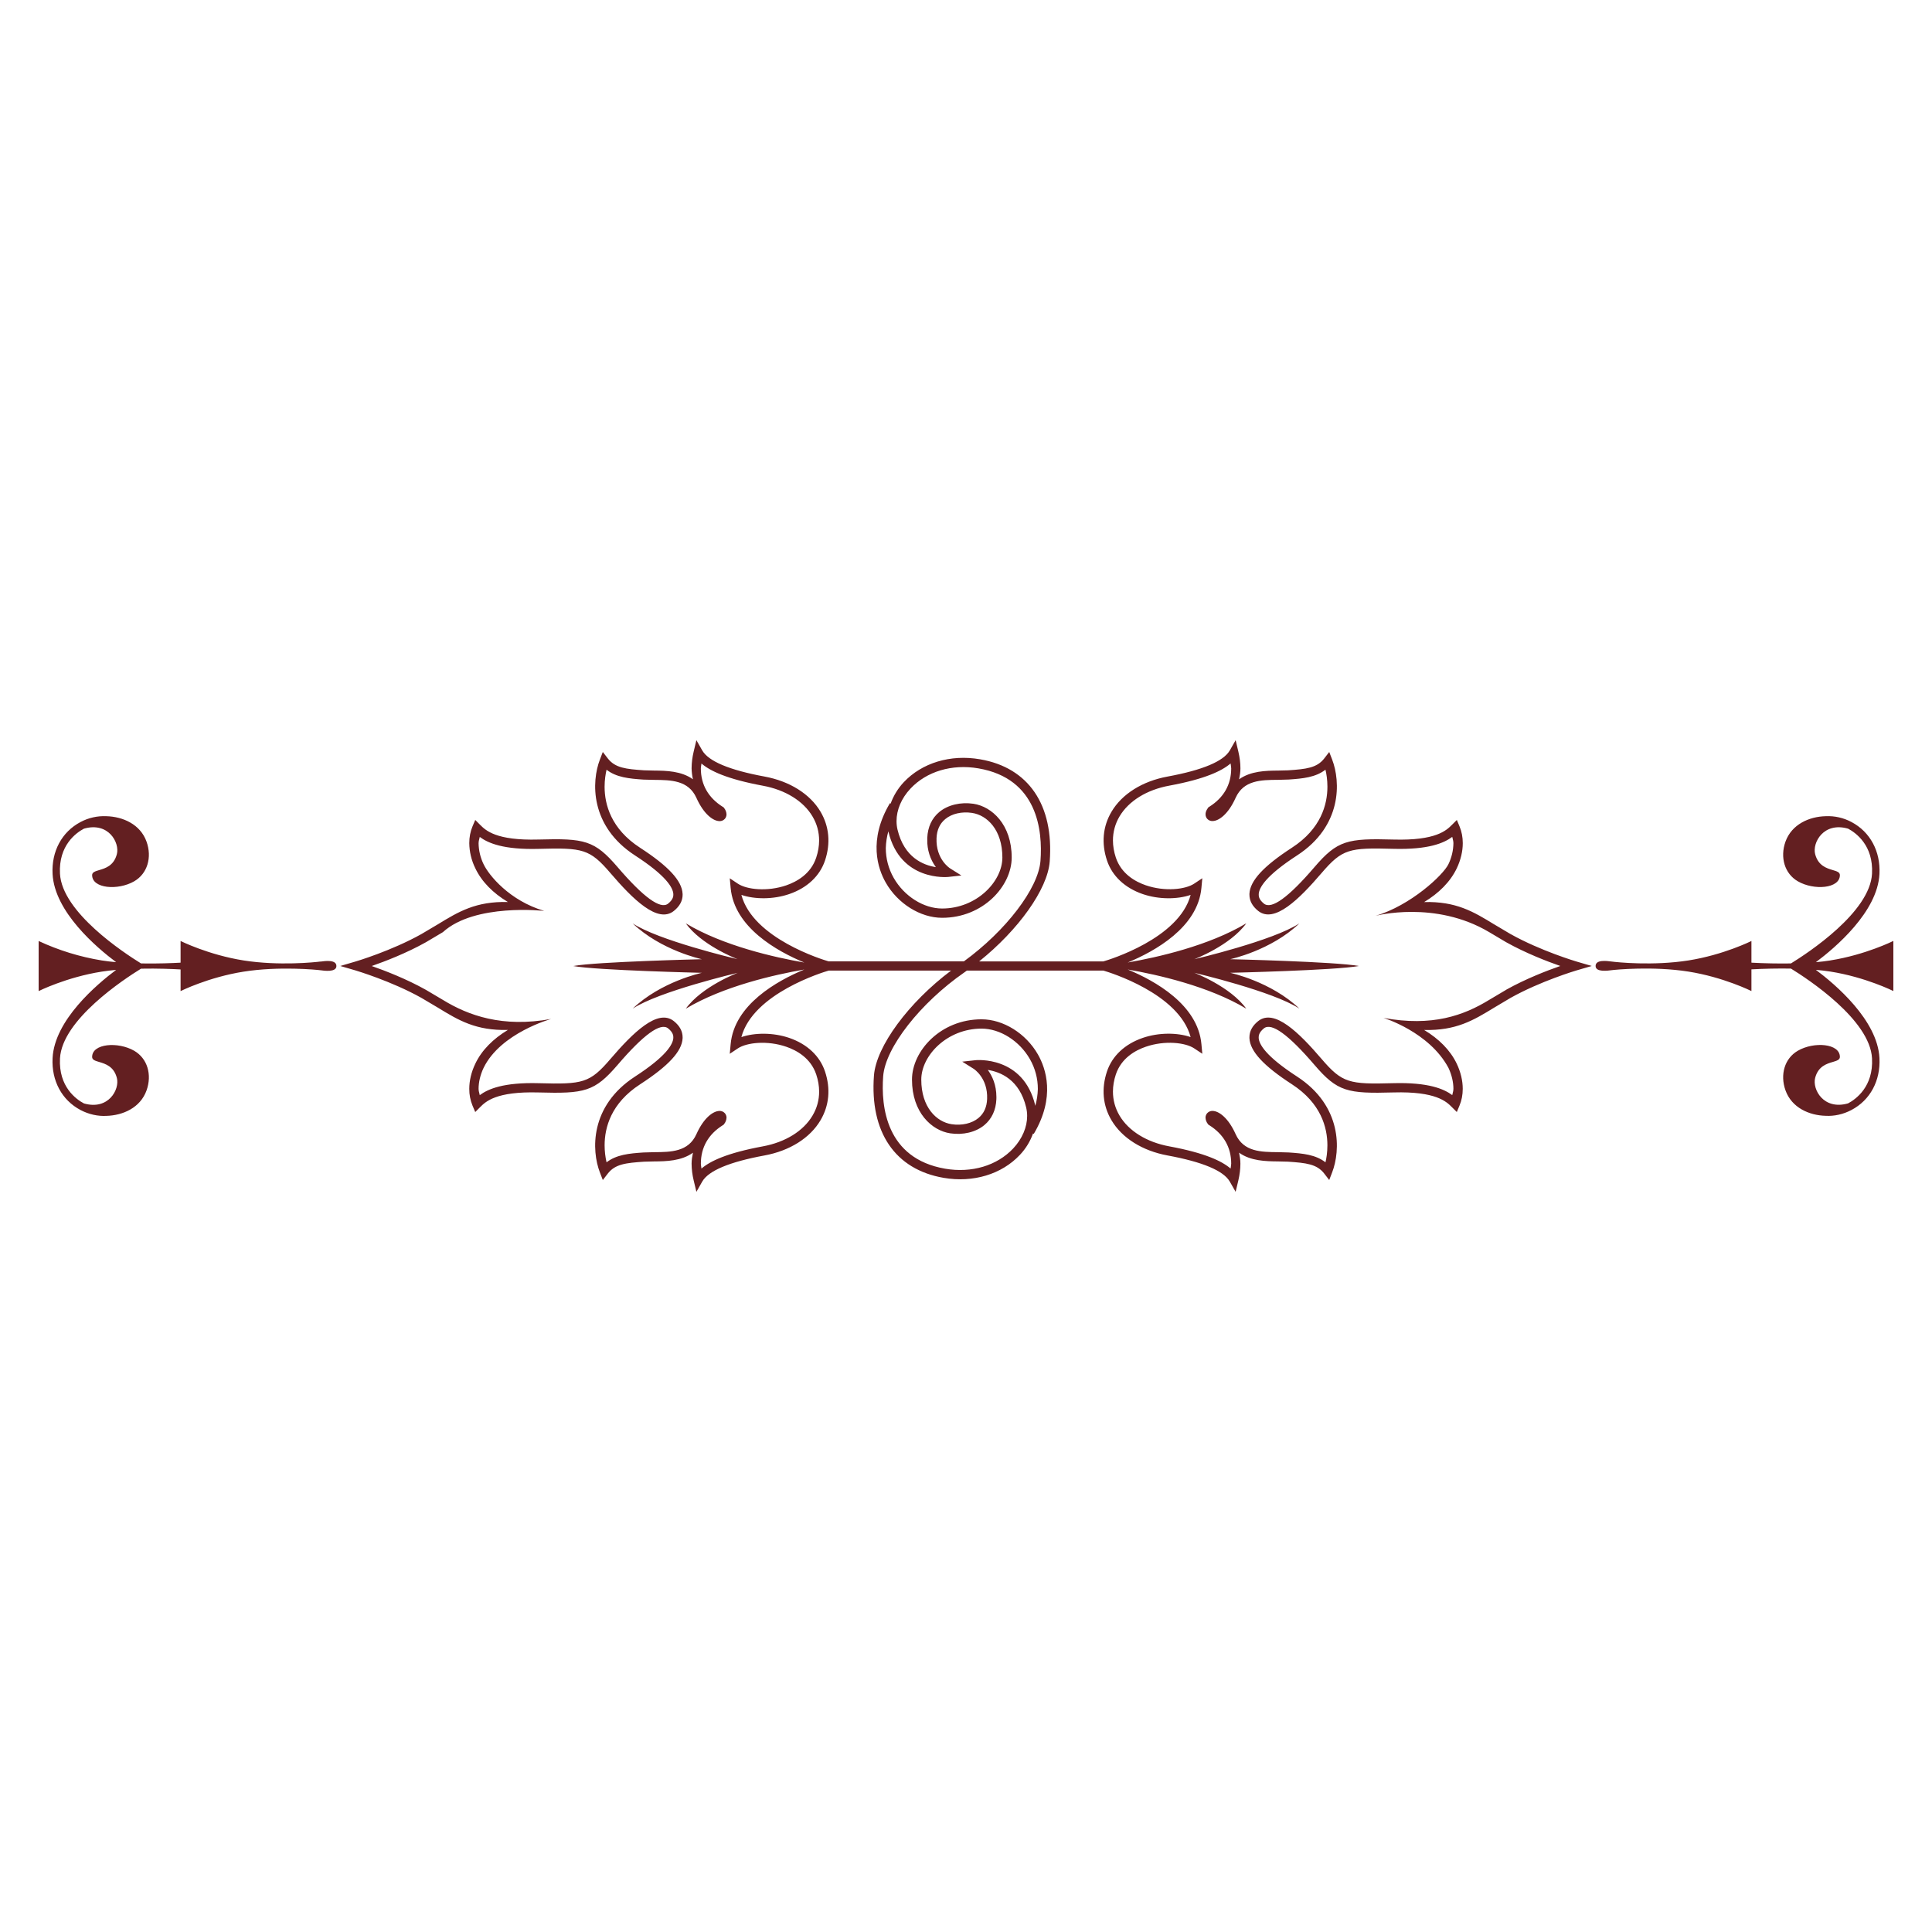 <svg width="115" height="115" viewBox="0 0 115 115" fill="none" xmlns="http://www.w3.org/2000/svg">
<path fill-rule="evenodd" clip-rule="evenodd" d="M88.93 55.016L89.921 55.604L89.918 55.601C91.709 56.604 93.819 57.227 93.84 57.234L94.746 57.499L93.841 57.763H93.84C93.779 57.782 91.693 58.404 89.918 59.396L88.927 59.985C87.702 60.735 86.669 61.354 84.77 61.308C85.642 61.831 86.327 62.507 86.715 63.324C86.948 63.818 87.068 64.329 87.068 64.812C87.068 65.167 87.003 65.507 86.873 65.814L86.715 66.192L86.424 65.902C86.094 65.571 85.477 64.955 82.947 65.026C80.21 65.103 79.612 64.988 78.238 63.383C76.695 61.583 75.685 60.851 75.234 61.211C74.941 61.447 74.916 61.647 74.921 61.776C74.941 62.163 75.351 62.877 77.2 64.077C79.909 65.835 79.793 68.49 79.296 69.782L79.12 70.239L78.821 69.852C78.383 69.289 77.748 69.22 76.664 69.147L76.067 69.132C75.347 69.125 74.444 69.109 73.755 68.612C73.796 68.824 73.833 69.038 73.833 69.266C73.833 69.583 73.792 69.916 73.712 70.26L73.549 70.941L73.202 70.334C72.831 69.685 71.582 69.161 69.49 68.776C67.995 68.5 66.782 67.736 66.159 66.68C65.642 65.806 65.55 64.802 65.891 63.778C66.2 62.854 66.955 62.145 68.021 61.779C68.976 61.451 70.08 61.459 70.87 61.731C70.183 59.135 66.008 57.868 65.678 57.773H57.549L57.485 57.821L57.408 57.876C54.777 59.701 52.698 62.36 52.57 64.061C52.435 65.857 52.737 68.96 56.261 69.566C57.834 69.836 59.346 69.385 60.308 68.362C60.846 67.787 61.14 67.093 61.14 66.426C61.14 66.257 61.12 66.089 61.082 65.925C60.687 64.254 59.544 63.803 58.798 63.686C59.057 64.038 59.31 64.568 59.31 65.304L59.308 65.43C59.282 66.071 59.035 66.603 58.591 66.971C58.084 67.392 57.324 67.574 56.562 67.46C55.465 67.296 54.285 66.224 54.285 64.261C54.285 62.563 55.984 60.673 58.425 60.673C59.721 60.673 61.07 61.515 61.784 62.77C62.252 63.592 62.839 65.295 61.533 67.495L61.49 67.469C61.321 67.943 61.055 68.376 60.71 68.741C59.623 69.9 57.925 70.412 56.169 70.11C53.281 69.613 51.77 67.393 52.021 64.02C52.153 62.279 54.089 59.668 56.61 57.774H49.324C48.991 57.869 44.816 59.136 44.13 61.732C44.92 61.461 46.024 61.454 46.979 61.78C48.045 62.146 48.8 62.855 49.108 63.779C49.45 64.804 49.357 65.808 48.84 66.682C48.218 67.738 47.004 68.501 45.509 68.777C43.417 69.162 42.168 69.686 41.798 70.335L41.453 70.942L41.29 70.261C41.211 69.936 41.169 69.602 41.166 69.267C41.166 69.039 41.205 68.825 41.247 68.614C40.558 69.11 39.653 69.128 38.934 69.133L38.339 69.148C37.254 69.221 36.619 69.29 36.181 69.853L35.882 70.24L35.706 69.783C35.209 68.492 35.092 65.836 37.802 64.079C39.65 62.88 40.061 62.164 40.079 61.777C40.087 61.648 40.061 61.448 39.767 61.212C39.316 60.852 38.306 61.584 36.763 63.386C35.388 64.988 34.791 65.103 32.055 65.027C29.526 64.957 28.91 65.571 28.579 65.901L28.578 65.902L28.288 66.193L28.127 65.813C27.996 65.496 27.93 65.156 27.933 64.813C27.933 64.33 28.052 63.818 28.288 63.324C28.674 62.507 29.358 61.831 30.231 61.306C28.331 61.354 27.299 60.735 26.073 59.984L25.081 59.396C23.309 58.404 21.222 57.783 21.16 57.763L20.255 57.499L21.159 57.234H21.16C21.221 57.216 23.309 56.594 25.081 55.601L26.073 55.013C27.299 54.263 28.331 53.644 30.231 53.691C29.358 53.167 28.674 52.491 28.288 51.674C28.061 51.21 27.94 50.702 27.933 50.186C27.933 49.83 27.998 49.49 28.128 49.183L28.289 48.806L28.578 49.097C28.911 49.428 29.526 50.043 32.055 49.972C34.792 49.896 35.388 50.012 36.763 51.615C38.306 53.415 39.316 54.148 39.767 53.788C40.061 53.552 40.087 53.352 40.08 53.223C40.061 52.836 39.65 52.121 37.802 50.922C35.093 49.165 35.209 46.509 35.706 45.218L35.881 44.76L36.18 45.147C36.619 45.71 37.254 45.779 38.339 45.852L38.934 45.867C39.653 45.873 40.558 45.89 41.246 46.386C41.198 46.172 41.172 45.953 41.166 45.733C41.169 45.398 41.211 45.064 41.29 44.738L41.452 44.058L41.798 44.665C42.168 45.313 43.417 45.838 45.509 46.223C47.004 46.499 48.218 47.261 48.842 48.316C49.357 49.192 49.45 50.195 49.108 51.22C48.799 52.143 48.044 52.853 46.979 53.218C46.024 53.546 44.92 53.538 44.13 53.267C44.816 55.862 48.991 57.13 49.324 57.225H57.373C59.87 55.408 61.81 52.88 61.933 51.24C62.068 49.444 61.768 46.342 58.242 45.737C56.671 45.465 55.157 45.915 54.196 46.94C53.657 47.512 53.365 48.208 53.365 48.875C53.365 49.045 53.384 49.213 53.422 49.376C53.819 51.047 54.961 51.499 55.706 51.615C55.364 51.147 55.184 50.579 55.195 49.998V49.936V49.872C55.221 49.233 55.468 48.7 55.912 48.332C56.421 47.912 57.179 47.73 57.943 47.843C59.04 48.008 60.22 49.078 60.22 51.043C60.22 52.74 58.52 54.631 56.08 54.631C54.785 54.631 53.435 53.788 52.722 52.533C52.254 51.713 51.666 50.009 52.971 47.809C52.971 47.809 53.006 47.832 53.013 47.834C53.184 47.362 53.449 46.93 53.792 46.563C54.881 45.404 56.58 44.892 58.334 45.195C61.222 45.69 62.736 47.909 62.483 51.283C62.359 52.933 60.611 55.364 58.283 57.226H65.678C66.01 57.131 70.186 55.864 70.871 53.268C70.081 53.539 68.976 53.546 68.022 53.22C66.956 52.854 66.201 52.144 65.893 51.221C65.551 50.196 65.643 49.192 66.161 48.318C66.783 47.263 67.997 46.5 69.491 46.225C71.584 45.839 72.832 45.315 73.203 44.666L73.55 44.059L73.712 44.74C73.792 45.085 73.835 45.417 73.835 45.734C73.835 45.962 73.798 46.176 73.756 46.388C74.446 45.891 75.349 45.873 76.068 45.868L76.666 45.853C77.749 45.78 78.384 45.711 78.822 45.148L79.121 44.761L79.297 45.218C79.793 46.509 79.91 49.166 77.201 50.922C75.353 52.121 74.942 52.837 74.924 53.224C74.917 53.353 74.941 53.553 75.235 53.788C75.686 54.149 76.696 53.417 78.239 51.617C79.613 50.012 80.211 49.897 82.948 49.973C85.478 50.044 86.094 49.428 86.425 49.098L86.717 48.807L86.876 49.187C87.005 49.492 87.07 49.834 87.07 50.187C87.07 50.67 86.95 51.182 86.717 51.676C86.328 52.493 85.643 53.169 84.771 53.694C86.67 53.646 87.704 54.265 88.928 55.016H88.93ZM57.226 52.112L56.441 52.199H56.44C56.411 52.203 53.588 52.48 52.883 49.504C52.881 49.499 52.88 49.494 52.88 49.489L52.879 49.478C52.787 49.804 52.736 50.14 52.726 50.479C52.726 51.104 52.885 51.706 53.198 52.258C53.819 53.346 54.975 54.078 56.077 54.078C58.131 54.078 59.665 52.474 59.665 51.042C59.665 49.395 58.758 48.523 57.859 48.387C57.249 48.295 56.651 48.433 56.264 48.757C55.939 49.025 55.765 49.407 55.746 49.893C55.699 51.137 56.519 51.668 56.555 51.69L57.226 52.112ZM43.9 57.093C43.621 57.027 39.153 55.959 37.656 54.961C39.349 56.58 41.778 57.096 41.778 57.096C41.778 57.096 35.513 57.243 34.119 57.501C35.513 57.759 41.778 57.906 41.778 57.906C41.778 57.906 39.349 58.421 37.657 60.041C39.202 59.011 43.913 57.906 43.913 57.906C43.913 57.906 41.778 58.715 40.822 60.041C43.053 58.703 46.115 58.015 47.877 57.709C46.255 58.382 43.706 59.801 43.491 62.151L43.439 62.726L43.919 62.405C44.45 62.052 45.671 61.919 46.8 62.306C47.435 62.524 48.261 62.988 48.585 63.956C48.7 64.301 48.758 64.644 48.758 64.977C48.758 65.481 48.627 65.963 48.365 66.403C47.825 67.321 46.746 67.989 45.41 68.235C43.257 68.632 42.264 69.121 41.753 69.558C41.749 69.518 41.744 69.478 41.737 69.438C41.726 69.382 41.72 69.324 41.718 69.267C41.718 68.299 42.162 67.516 43.028 66.974L43.074 66.945L43.107 66.9C43.191 66.794 43.239 66.664 43.245 66.529C43.245 66.444 43.222 66.379 43.197 66.335C43.159 66.267 43.102 66.212 43.033 66.175C42.964 66.138 42.886 66.122 42.809 66.128C42.464 66.14 41.903 66.508 41.453 67.51C40.978 68.566 39.938 68.575 38.93 68.582L38.3 68.6C37.441 68.657 36.69 68.731 36.104 69.186C36.028 68.854 35.99 68.515 35.989 68.174C35.989 67.116 36.369 65.666 38.101 64.543C39.789 63.448 40.592 62.578 40.631 61.806L40.632 61.748C40.632 61.385 40.458 61.059 40.111 60.782C39.147 60.012 37.666 61.484 36.343 63.026C35.104 64.474 34.696 64.548 32.07 64.476C29.975 64.418 29.052 64.82 28.557 65.187C28.549 65.143 28.539 65.1 28.527 65.057C28.507 64.981 28.487 64.904 28.487 64.819C28.487 64.414 28.588 63.979 28.786 63.563C29.801 61.477 32.809 60.651 32.809 60.651C29.908 61.183 27.871 60.444 26.361 59.517L25.349 58.918C24.187 58.267 22.924 57.779 22.126 57.501C22.925 57.224 24.187 56.737 25.349 56.087L26.361 55.486C28.268 53.75 32.395 54.221 32.395 54.221C30.324 53.611 29.094 52.094 28.785 51.441C28.594 51.049 28.493 50.621 28.487 50.186C28.487 50.1 28.507 50.023 28.527 49.944C28.539 49.903 28.549 49.861 28.557 49.818C29.051 50.185 29.975 50.586 32.07 50.528C34.696 50.455 35.104 50.531 36.343 51.978C37.666 53.52 39.147 54.993 40.111 54.222C40.456 53.945 40.632 53.621 40.632 53.257C40.632 53.238 40.632 53.218 40.63 53.199C40.592 52.426 39.789 51.557 38.101 50.462C36.37 49.34 35.988 47.888 35.988 46.829C35.988 46.415 36.048 46.067 36.104 45.817C36.69 46.273 37.441 46.347 38.301 46.405L38.929 46.421H38.93C39.938 46.43 40.978 46.438 41.453 47.493C41.903 48.494 42.465 48.864 42.809 48.875C42.886 48.881 42.964 48.865 43.033 48.828C43.102 48.791 43.159 48.736 43.197 48.668C43.229 48.608 43.245 48.542 43.245 48.475C43.239 48.34 43.191 48.21 43.107 48.103L43.074 48.059L43.028 48.03C42.162 47.488 41.717 46.705 41.717 45.738C41.717 45.683 41.728 45.624 41.737 45.566C41.744 45.526 41.75 45.486 41.753 45.447C42.263 45.883 43.256 46.371 45.41 46.769C46.746 47.015 47.825 47.682 48.365 48.6C48.627 49.042 48.757 49.524 48.757 50.027C48.757 50.361 48.699 50.702 48.584 51.048C48.262 52.018 47.435 52.48 46.8 52.7C45.671 53.086 44.45 52.953 43.919 52.599L43.439 52.279L43.491 52.854C43.705 55.203 46.254 56.623 47.877 57.295C46.114 56.988 43.053 56.302 40.822 54.963C41.733 56.226 43.716 57.022 43.9 57.093ZM57.277 63.194L58.063 63.107L58.065 63.106C58.093 63.103 60.917 62.825 61.622 65.802C61.622 65.805 61.622 65.808 61.622 65.811L61.624 65.829C61.716 65.502 61.767 65.165 61.777 64.826C61.777 64.201 61.62 63.598 61.305 63.045C60.684 61.957 59.529 61.227 58.426 61.227C56.372 61.227 54.838 62.83 54.838 64.263C54.838 65.91 55.746 66.782 56.645 66.917C57.255 67.009 57.852 66.871 58.242 66.548C58.566 66.28 58.739 65.898 58.757 65.413C58.805 64.169 57.984 63.638 57.95 63.616L57.277 63.194ZM88.641 59.517L89.652 58.917V58.914C90.816 58.262 92.077 57.777 92.875 57.499C92.077 57.221 90.816 56.734 89.652 56.084L88.64 55.483C85.421 53.569 81.881 54.513 81.881 54.513C83.956 53.902 85.908 52.089 86.217 51.438C86.406 51.047 86.508 50.618 86.513 50.182C86.513 50.097 86.494 50.022 86.474 49.943C86.463 49.901 86.453 49.858 86.444 49.815C85.95 50.182 85.026 50.583 82.932 50.525C80.307 50.453 79.898 50.528 78.659 51.974C77.336 53.517 75.855 54.991 74.89 54.219C74.545 53.943 74.371 53.618 74.371 53.253V53.196C74.411 52.423 75.213 51.553 76.9 50.459C78.632 49.336 79.013 47.885 79.013 46.827C79.013 46.413 78.956 46.064 78.897 45.815C78.311 46.27 77.561 46.344 76.703 46.401L76.073 46.419C75.066 46.425 74.024 46.435 73.549 47.49C73.1 48.491 72.537 48.86 72.195 48.871C72.117 48.878 72.039 48.861 71.97 48.825C71.9 48.788 71.843 48.733 71.805 48.664C71.773 48.605 71.757 48.539 71.758 48.471C71.758 48.372 71.789 48.248 71.896 48.101L71.927 48.055L71.973 48.027C72.841 47.485 73.286 46.703 73.286 45.734C73.284 45.679 73.278 45.624 73.268 45.57C73.26 45.528 73.253 45.486 73.249 45.443C72.742 45.88 71.747 46.369 69.594 46.766C68.257 47.012 67.18 47.68 66.638 48.597C66.381 49.028 66.246 49.522 66.247 50.024C66.247 50.357 66.304 50.7 66.419 51.045C66.743 52.014 67.569 52.478 68.204 52.696C69.334 53.083 70.556 52.949 71.085 52.596L71.566 52.276L71.513 52.85C71.299 55.201 68.749 56.619 67.127 57.292C68.891 56.985 71.951 56.298 74.183 54.96C73.226 56.286 71.091 57.095 71.091 57.095C71.091 57.095 75.801 55.991 77.348 54.96C75.655 56.581 73.226 57.095 73.226 57.095C73.226 57.095 79.49 57.241 80.885 57.5C79.49 57.758 73.226 57.905 73.226 57.905C73.226 57.905 75.655 58.421 77.348 60.04C75.801 59.009 71.091 57.905 71.091 57.905C71.091 57.905 73.226 58.715 74.183 60.04C71.952 58.701 68.891 58.014 67.127 57.708C68.748 58.381 71.299 59.8 71.513 62.149L71.566 62.724L71.085 62.404C70.556 62.052 69.332 61.918 68.204 62.305C67.568 62.523 66.743 62.986 66.419 63.955C66.304 64.3 66.247 64.643 66.247 64.976C66.247 65.48 66.378 65.962 66.638 66.402C67.18 67.32 68.258 67.988 69.593 68.234C71.747 68.632 72.742 69.121 73.25 69.557C73.253 69.514 73.259 69.472 73.268 69.43C73.278 69.376 73.284 69.321 73.286 69.266C73.286 68.297 72.841 67.515 71.974 66.972L71.928 66.944L71.894 66.899C71.811 66.793 71.763 66.663 71.757 66.528C71.757 66.444 71.781 66.378 71.805 66.334C71.844 66.266 71.901 66.211 71.97 66.174C72.039 66.138 72.117 66.121 72.195 66.127C72.537 66.139 73.1 66.507 73.549 67.508C74.024 68.565 75.065 68.573 76.071 68.581L76.703 68.599C77.561 68.656 78.313 68.73 78.897 69.185C78.956 68.937 79.012 68.587 79.012 68.173C79.012 67.115 78.632 65.666 76.902 64.541C75.213 63.447 74.411 62.577 74.372 61.804L74.371 61.747C74.371 61.382 74.545 61.057 74.89 60.781C75.856 60.01 77.336 61.482 78.659 63.025C79.898 64.472 80.307 64.547 82.932 64.475C85.026 64.417 85.949 64.819 86.444 65.185C86.452 65.139 86.463 65.097 86.474 65.053C86.497 64.977 86.511 64.897 86.513 64.817C86.513 64.413 86.413 63.978 86.217 63.562C85.068 61.416 82.354 60.59 82.354 60.59C85.255 61.124 87.13 60.443 88.641 59.517ZM19.073 57.234C18.762 57.277 16.6 57.5 14.503 57.17C12.405 56.839 10.749 56.011 10.749 56.011V57.301C10.287 57.328 9.391 57.365 8.395 57.347C7.385 56.724 3.691 54.304 3.57 52.005C3.481 50.317 4.533 49.57 4.997 49.325C6.457 48.907 7.132 50.161 6.957 50.839C6.778 51.532 6.274 51.682 5.905 51.791C5.666 51.863 5.484 51.917 5.484 52.09C5.484 52.898 7.029 53.013 7.988 52.458C8.778 52.001 9.057 51.033 8.724 50.101C8.356 49.066 7.315 48.607 6.326 48.583C5.794 48.559 5.264 48.679 4.794 48.93C3.681 49.517 3.058 50.676 3.13 52.028C3.249 54.282 5.752 56.404 6.913 57.272C6.626 57.248 6.339 57.213 6.055 57.169C4.756 56.957 3.493 56.568 2.3 56.012V58.993C2.3 58.993 3.956 58.165 6.055 57.835C6.331 57.791 6.617 57.758 6.913 57.731C5.751 58.6 3.248 60.721 3.13 62.976C3.059 64.328 3.682 65.486 4.794 66.073C5.292 66.335 5.829 66.448 6.326 66.421C7.315 66.397 8.355 65.939 8.724 64.903C9.057 63.971 8.778 63.004 7.988 62.546C7.03 61.992 5.484 62.108 5.484 62.914C5.484 63.088 5.666 63.143 5.905 63.213C6.273 63.324 6.779 63.474 6.957 64.166C7.132 64.845 6.457 66.099 4.997 65.681C4.534 65.436 3.482 64.689 3.571 63C3.691 60.703 7.385 58.281 8.395 57.659C9.391 57.64 10.287 57.678 10.749 57.705V58.994C10.749 58.994 12.405 58.166 14.503 57.836C16.6 57.503 18.877 57.724 19.073 57.753H19.077C19.28 57.782 20.024 57.889 20.024 57.503C20.024 57.116 19.382 57.195 19.073 57.238V57.236V57.234ZM108.945 57.17C108.661 57.214 108.375 57.249 108.088 57.273C109.25 56.404 111.754 54.282 111.872 52.028C111.943 50.676 111.32 49.518 110.207 48.93C109.737 48.679 109.209 48.559 108.677 48.583C107.688 48.606 106.649 49.066 106.277 50.101C105.946 51.033 106.224 52.001 107.014 52.458C107.972 53.013 109.517 52.895 109.517 52.09C109.517 51.917 109.335 51.861 109.096 51.791C108.728 51.681 108.223 51.53 108.044 50.839C107.869 50.161 108.545 48.907 110.006 49.325C110.466 49.57 111.519 50.317 111.43 52.004C111.31 54.304 107.616 56.724 106.605 57.347C105.82 57.359 105.036 57.344 104.252 57.301V56.011C104.252 56.011 102.596 56.839 100.498 57.17C98.401 57.5 96.237 57.277 95.928 57.234C95.619 57.193 94.976 57.114 94.976 57.5C94.976 57.88 95.704 57.779 95.917 57.751L95.928 57.749C96.124 57.722 98.401 57.5 100.498 57.832C102.596 58.163 104.252 58.992 104.252 58.992V57.7C105.036 57.657 105.82 57.642 106.605 57.654C107.617 58.277 111.31 60.698 111.43 62.997C111.519 64.685 110.464 65.433 110.004 65.677C108.544 66.095 107.869 64.84 108.044 64.163C108.223 63.471 108.727 63.32 109.096 63.211C109.335 63.14 109.517 63.084 109.517 62.912C109.517 62.105 107.971 61.988 107.014 62.544C106.224 63 105.946 63.968 106.278 64.899C106.648 65.935 107.687 66.394 108.677 66.417C109.174 66.445 109.711 66.333 110.207 66.07C111.322 65.483 111.943 64.325 111.872 62.973C111.754 60.719 109.25 58.597 108.088 57.729C108.383 57.754 108.672 57.788 108.946 57.831C111.044 58.162 112.7 58.99 112.7 58.99V56.008C112.7 56.008 111.044 56.836 108.946 57.168V57.17H108.945Z" fill="#631F21"/>
</svg>
